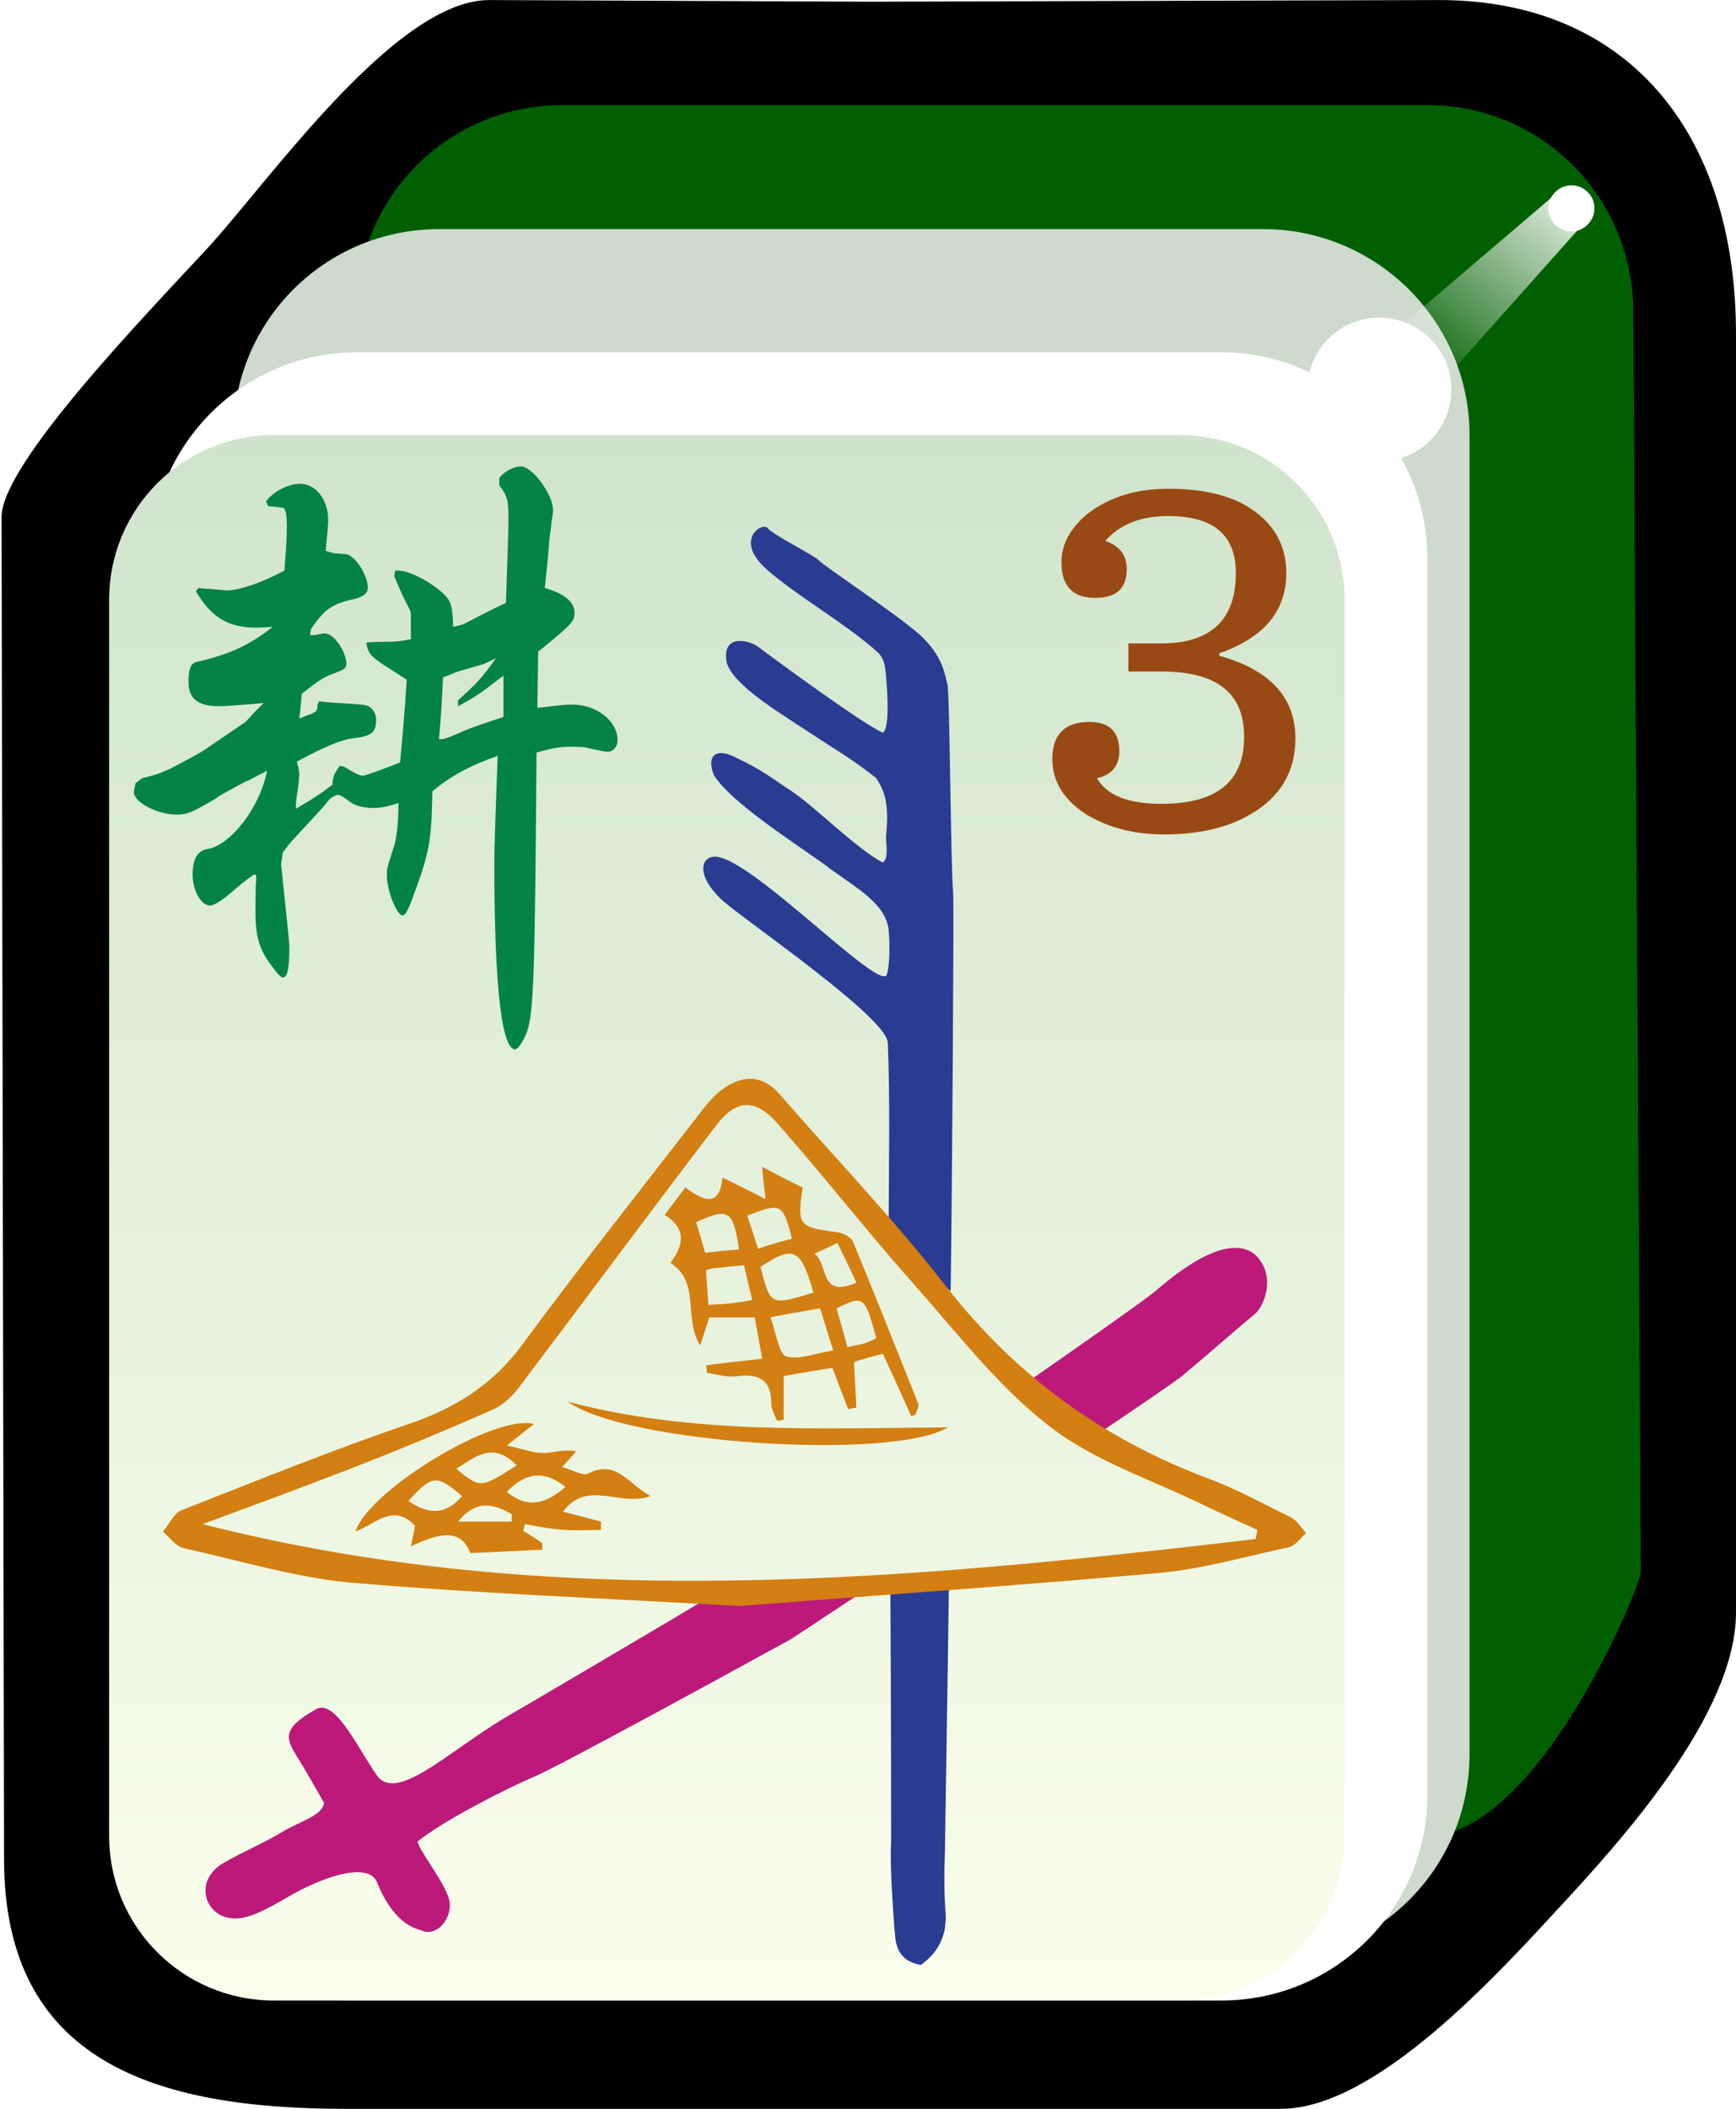 <?xml version="1.0" encoding="utf-8"?>
<!-- Generator: Adobe Illustrator 19.0.0, SVG Export Plug-In . SVG Version: 6.00 Build 0)  -->
<svg version="1.1"
	 id="svg2985" xmlns:dc="http://purl.org/dc/elements/1.1/" xmlns:cc="http://creativecommons.org/ns#" xmlns:rdf="http://www.w3.org/1999/02/22-rdf-syntax-ns#" xmlns:svg="http://www.w3.org/2000/svg"
	 xmlns="http://www.w3.org/2000/svg" xmlns:xlink="http://www.w3.org/1999/xlink" x="0px" y="0px" viewBox="-237 -92 210 255"
	 style="enable-background:new -237 -92 210 255;" xml:space="preserve">
<style type="text/css">
	.st0{enable-background:new    ;}
	.st1{fill:#005F00;}
	.st2{fill:#CDDACD;}
	.st3{fill:#FFFFFF;}
	.st4{fill:url(#rect3008_2_);}
	.st5{filter:url(#filter3970-5);}
	.st6{fill:url(#SVGID_1_);}
	.st7{fill:#038249;}
	.st8{fill:#994913;}
	.st9{fill:#2A3B92;}
	.st10{fill:#BC197A;}
	.st11{fill:#D37F11;}
</style>
<filter  width="1.217" height="1.215" y="-0.108" x="-0.109" id="filter3970-5" color-interpolation-filters="sRGB">
	<feGaussianBlur  stdDeviation="0.128" id="feGaussianBlur3972-8"></feGaussianBlur>
</filter>
<g id="g4146" transform="translate(39.768,209.718)">
</g>
<g id="g4630_1_" transform="matrix(1.001,0,0,1,-1.376,203.406)" class="st0">
	<g id="g3062_1_">
		<path id="rect4031_1_" d="M-176.2-295.4l46.1,0.2l68.4-0.2c22.9-0.1,36.1,15.9,36.1,40.4v154.6c0,12.3-14,27.7-21.4,35.7
			s-22.1,24.3-33.6,24.3h-113c-22.9,0-41.3-5.6-41.3-30.2l-0.3-162.3c0-6.4,17.3-24.3,24.8-32.4C-203-273.3-187.6-295.5-176.2-295.4
			L-176.2-295.4z"/>
		<path id="rect3767_1_" class="st1" d="M-167.4-282.7h104.5c13.8,0,24.8,11.1,24.9,24.9l0.9,152.4c0,2-12.6,32-25.8,32h-104.5
			c-13.8,0-24.9-11.1-24.9-24.9v-159.5C-192.3-271.6-181.2-282.7-167.4-282.7L-167.4-282.7z"/>
		<path id="rect3861_1_" class="st2" d="M-182.3-267.7h99.6c13.7,0,24.9,11.2,24.9,24.9v159.5c0,13.8-11.1,24.9-24.9,24.9h-99.6
			c-13.7,0-24.9-11.2-24.9-24.9v-159.5C-207.2-256.6-196.1-267.7-182.3-267.7z"/>
		<path id="rect3765_1_" class="st3" d="M-192.3-252.8h104.5c13.7,0,24.9,11.2,24.9,24.9v149.5c0,13.8-11.1,24.9-24.9,24.9h-104.5
			c-13.7,0-24.9-11.2-24.9-24.9v-149.5C-217.2-241.6-206-252.8-192.3-252.8z"/>
		
			<linearGradient id="rect3008_2_" gradientUnits="userSpaceOnUse" x1="-369.856" y1="182.629" x2="-369.856" y2="144.11" gradientTransform="matrix(4.981 0 0 -4.984 1694.646 667.42)">
			<stop  offset="0" style="stop-color:#D0E4CC"/>
			<stop  offset="1" style="stop-color:#FBFFEC"/>
		</linearGradient>
		<path id="rect3008_1_" class="st4" d="M-202.3-242.8h109.5c11,0,19.9,8.9,19.9,19.9v149.5c0,11-8.9,19.9-19.9,19.9h-109.5
			c-11,0-19.9-8.9-19.9-19.9v-149.5C-222.2-233.9-213.3-242.8-202.3-242.8z"/>
		<path id="path3932_1_" class="st3" d="M-42.7-270.2c0,1.5-1.3,2.8-2.8,2.8s-2.8-1.3-2.8-2.8s1.3-2.8,2.8-2.8
			S-42.7-271.8-42.7-270.2z"/>
		<g id="path3936_1_" class="st5">
			
				<linearGradient id="SVGID_1_" gradientUnits="userSpaceOnUse" x1="-360.744" y1="203.557" x2="-363.86" y2="200.087" gradientTransform="matrix(7.101 0 0 -6.689 2518.013 1087.41)">
				<stop  offset="0" style="stop-color:#FFFFFF"/>
				<stop  offset="1" style="stop-color:#FFFFFF;stop-opacity:0"/>
			</linearGradient>
			<polygon class="st6" points="-47.8,-271.6 -76.6,-247 -68.4,-241 -43.2,-269.3 			"/>
		</g>
		<path id="path3882_1_" class="st3" d="M-60-248.3c0,4.8-3.9,8.7-8.7,8.7c-4.8,0-8.7-3.9-8.7-8.7c0,0,0,0,0,0
			c0-4.8,3.9-8.7,8.7-8.7C-63.9-257-60-253.1-60-248.3C-60-248.3-60-248.3-60-248.3z"/>
	</g>
</g>
<g>
	<path class="st7" d="M-206.1-6c0.2-0.2,0.5-0.5,1-1c-1,0.1-1.9,0.2-2.3,0.2c-1.2,0.1-2.5,0.2-3,0.2c-2.7,0-3.8-0.9-3.8-3
		c0-1.6,0.3-2.3,1.2-2.4c3.8-0.9,6.2-2,9-4.2l-1.9,0.1c-3.5,0-5.5-1.2-7.4-4.4l0.3-0.4c0.6,0.1,1.1,0.1,1.3,0.1
		c1.2,0.1,2,0.2,2.1,0.2c1.6,0,4.4-1,7-2.4c0.2-2.5,0.3-3.8,0.3-5.3c0-1.3-0.1-2-0.4-2.3c-0.1,0-0.7-0.1-1.9-0.2l-0.2-0.6
		c0.9-1.2,2.7-2.1,4.1-2.1c1.9,0,3.4,1.9,3.4,4.4c0,0.9-0.2,2.3-0.3,3.7c0.5,0.2,0.8,0.2,0.9,0.3l1.5,0.1c1.1,0.1,2.7,2.5,2.7,4.1
		c0,0.6-0.5,1-1.5,1.3c-2.8,0.6-3.7,1.2-5.4,3.7l-0.1,0.7h0.6l1-0.2h0.2c1.1,0,2.6,2.2,2.6,3.7c0,0.5-0.3,0.7-1.7,1.2
		c-1.1,0.4-1.8,0.9-3.7,2.4c-0.1,1.1-0.1,1.4-0.3,3c0.5-0.2,1.1-0.5,1.3-0.5c0.9-0.4,0.9-0.5,0.9-1.2l0.2-0.4
		c0.9,0.1,1.9,0.2,2.2,0.2c3.2,0.2,3.2,0.2,3.8,0.4c0.5,0.3,0.9,0.9,0.9,1.6c0,1.6-0.5,2-2.9,2.3c-1.1,0.1-3.2,0.9-6.7,2.8
		c0.2,0.7,0.3,1.1,0.3,1.6l-0.1,1.2c-0.2,1.2-0.3,2.2-0.3,2.4v0.5c2.3-1.4,2.7-1.6,4.4-2.9c0.1-1.1,0.2-1.3,0.9-2.3l0.5,0.1
		c1.5,0.9,1.9,1.1,2.3,1.1c0.2,0,1.7-0.5,4.5-1.6c0.4-4.6,0.5-5.3,0.8-10c-1.2-0.8-2.3-1.5-2.8-1.8c-1.3-0.9-1.8-1.3-2-2.2l-0.1-0.5
		c1.1-0.1,2-0.1,2.4-0.1c1.6,0,1.8-0.1,3-0.3v-2.5c0-0.8,0-0.8-0.3-1.4c-0.9-1.7-1.4-3-1.7-3.7l0.1-0.7h0.4c1.5,0,4.7,1.8,5.9,3.3
		c0.5,0.6,0.7,1.6,0.7,3.5c0.9-0.2,1.1-0.2,2-0.7c1.5-0.8,2.9-1.5,4.4-2.2c0.2-5.8,0.3-8.5,0.3-10.1c0-2.3-0.1-2.8-1.1-4.1v-0.9
		c0.5-0.7,1.7-1.4,2.6-1.4c1.4,0,3.9,3.4,3.9,5.3c0,0.5-0.2,1.3-0.3,2.5c-0.1,0.3-0.2,1.6-0.3,3l-0.4,3.9c2.4,0.7,3.6,1.7,3.6,3
		c0,1-0.3,1.4-4.4,4.7l-0.1,6.8c2.7-0.3,3.2-0.4,4.2-0.4c3,0,5.5,2,5.5,4.3c0,0.8-0.5,1.4-1.2,1.4c-0.4,0-1.2-0.2-2.2-0.4
		c-0.6-0.2-1.4-0.2-2.3-0.2c-1.4,0-2.3,0.2-4.1,0.7c-0.2,26.4-0.3,31.5-1.2,33.9c-0.5,1.2-1.1,2-1.4,2c-1.6-0.1-2.5-7.4-2.5-22.5
		c0-2.7,0.2-7.3,0.4-13c-3.2,1.1-5.8,2.5-7.9,4.3c-0.1,5.9-0.3,7.3-2.4,12.9c-0.5,1.4-0.9,2.1-1.2,2.1c-0.7,0-1.9-3-1.9-4.8
		c0-0.9,0-0.9,0.9-3.7c0.2-0.6,0.5-2.3,0.5-5.1c-1.5,0.5-2.2,0.6-3.1,0.6c-1.1,0-2.2-0.3-2.7-0.7c-1.1-0.8-1.1-0.8-1.6-0.9
		c-0.5,0.2-0.8,0.4-0.9,0.5l-1,1.2l-3.6,3.9c-0.2,0.2-0.5,0.6-1.1,1.4c-0.1,0.9-0.2,1.3-0.2,1.4C-202,22-202,22-202,22.6
		c0,2.4-0.2,3.6-0.8,3.6c-0.2,0-0.7-0.5-1.4-1.5c-1.4-1.8-1.9-3.5-1.9-6.4c0-1.2,0-2.7,0.1-4.4l-0.2-0.2c-1.6,1.1-1.6,1.2-3.4,2.7
		c-0.9,0.7-1.6,1.1-2,1.1c-1.1,0-2.1-1.9-2.1-3.7c0-1.8,0.5-2.8,1.6-3.1c2.9-0.3,6.6-5.1,7.4-9.5c-1.2,0.6-2.2,1.2-2.6,1.3
		c-1.6,0.9-3.4,1.8-3.5,2c-2.9,1.7-3.5,2-4.8,2c-2.4,0-5.2-1.5-5.2-2.7c0-0.2,0.1-0.6,0.2-1.1l0.8-0.6c1.6-0.4,2-0.5,3.5-1.2
		c2.3-1.2,3.9-2.1,4-2.2l5-3.4L-206.1-6z M-181.6-10.8c-0.1,0-0.9,0.4-1.8,0.7c-0.2,3.6-0.2,4.1-0.5,7.5c0.6,0,0.9-0.1,2.3-0.7
		c1.1-0.5,1.8-0.8,5.5-2v-5c-2.5,1.9-2.9,2.3-5.5,3.7v-0.7c2.4-2.2,2.7-2.5,4.6-5.1l-1.5,0.7L-181.6-10.8z"/>
</g>
<path class="st8" d="M-80.3-2.7c0-5-3.1-8.3-9.2-10V-13c5.4-1.9,8.1-5.1,8.1-9.7c0-3.8-1.9-6.7-5.7-8.6c-2.4-1.1-5.2-1.6-8.5-1.6
	c-4,0-7.2,1-9.8,3c-2.1,1.7-3.2,3.7-3.2,5.9c0,2.9,1.4,4.3,4.1,4.3c2.6,0,3.8-1.2,3.8-3.5c0-1.7-0.9-2.8-2.6-3.4c1.8-2,4.3-3,7.6-3
	c5.5,0,8.2,2.3,8.2,6.9c0,5.6-3,8.5-9,8.5h-4v3.4h4c6.7,0,10,2.6,10,7.9c0,5.4-3.3,8.1-10,8.1c-4,0-6.6-1-7.8-3.1
	c1.8-0.4,2.7-1.5,2.7-3.3c0-2.3-1.2-3.5-3.6-3.5c-3,0-4.5,1.5-4.5,4.5c0,2.7,1.4,5,4.3,6.8c2.6,1.5,5.6,2.3,9.2,2.3
	c4.2,0,7.7-0.8,10.4-2.4C-82.1,4.4-80.3,1.3-80.3-2.7z"/>
<g>
	<path class="st9" d="M-137.3,12.5c3,2.4,7.5,4.5,7.8,8c0.1,1.1,0.2,3.8-0.2,5.3c-0.6,2.5-16.3-14-20.7-14.2
		c-1.9-0.1-2.4,2.3,0.7,5.2c2.5,2.3,20,14.2,20.1,17.3c0.3,7.5,0.1,16,0.1,21.7c2.2,1.5,5.6,7,7.5,8.3c0.2-14.4,0.4-46.4,0.3-48.2
		c-0.3-2.9-0.4-24.3-0.7-25.2c-0.3-0.9-0.4-3.3-3.4-6c-3.1-2.7-11.6-8.3-12.1-8.9s-5.6-3.1-6.3-4c-0.8-0.6-4,1.6,0,5.1
		c3.5,3.1,10.1,6.9,13.5,10.1c0.8,0.9,0.8,1.9,0.9,3c0.1,1.1,0.5,6-0.4,6.6c-2.4-1-13.8-9.4-15.1-10.4c-1.3-0.9-4.4-1.5-3.8,1.9
		c0.8,2.9,7.1,6.5,10.5,8.8c2.3,1.5,5,3.1,7.6,5.2c0.5,0.9,1.7,2.2,1.2,6.8c-0.1,1,0.4,2.8-0.4,3.4c-3-1.5-8.4-6.9-11-8.6
		c-2.6-1.7-3.6-2.6-6.8-4.1c-2.5-1.3-3.6-0.1-2.6,2.2C-148.6,4.9-142,9.2-137.3,12.5z"/>
	<path class="st9" d="M-122.7,132.2c0-0.8,0.3-18.2,0.5-33.5c-0.9,0.2-1.9,0.3-2.9,0.3c-1.4,0.1-2.8,0.2-4.2,0.3
		c0.1,14.7,0.1,31.3,0.1,31.5c-0.2,2.4,0.3,9.5,0.5,11.5c0.2,1.9,1.2,3,3.1,3.3c2.1-1.5,3.1-3.5,3-6.1
		C-122.8,137-122.8,134.5-122.7,132.2z"/>
	<path class="st10" d="M-131.7,99.5c-1,0.2-2.1,0.2-3.1,0.2c-4.9,0.3-9.8,0.5-14.7,0.4c-7.6,4.6-25.7,15.2-26.4,15.6
		c-7,4.2-13.1,10.3-15.5,7c-2.3-3.3-5.1-9.4-7.4-8c-4.1,2.3-3.6,3.5-2.4,5.5c1.2,1.9,2.3,3.9,3.4,5.8c-0.2,1.6-3.1,2.3-5.2,3.6
		c-2.1,1.3-6.3,3.1-7.6,4.1c-3.3,2.6-0.9,7.3,3.4,6.1c1.6-0.4,3.8-1.7,5.7-2.8c4.8-2.6,9.2-3.6,10.1-1.4c0.9,2.2,2.5,5.1,5.3,5.8
		c1.8,0.9,3.7-1.2,3.5-3.3c-0.2-2-3.4-5.8-3.9-7.4c3-2.5,11.1-6.6,14-7.8c2.9-1.2,23.9-12.7,31.2-16.7c0.3-0.2,4.4-2.9,10-6.6
		C-131.6,99.5-131.6,99.5-131.7,99.5z"/>
	<path class="st10" d="M-85.3,59.6c-3.3-2.4-8.9,1.9-11.9,4.5c-1.2,1-8,5.8-16.2,11.5c0.3,0.2,0.5,0.4,0.8,0.7
		c2.5,2,5.2,3.6,7.8,5.5c5.8-3.9,10.2-6.9,10.9-7.5c3-2.5,5.8-5,8.8-7.5C-83.8,65.5-82.7,61.9-85.3,59.6z"/>
</g>
<path class="st11" d="M-147.6,102.2c-15.8-0.9-31.3-1.5-46.7-2.8c-6.9-0.6-13.7-2.7-20.5-4.2c-0.9-0.2-1.7-1.3-2.5-2
	c0.8-0.9,1.4-2.3,2.3-2.6c9.2-3.6,18.3-7.3,27.7-10.5c5.5-1.9,9.9-4.7,13.4-9.4c7-9.5,14.3-18.7,21.5-28c0.9-1.2,1.9-2.4,3.1-3.2
	c2.3-1.5,4.5-1.5,6.5,0.7c6.8,7.8,13.9,15.2,20.2,23.3c8.5,10.9,19,18.5,31.8,23.3c3.5,1.3,6.7,3.1,10,4.7c0.7,0.4,1.2,1.2,1.8,1.9
	c-0.7,0.6-1.3,1.5-2.1,1.7c-5.2,1.1-10.3,2.6-15.6,3.1C-113.6,99.7-130.7,100.9-147.6,102.2z M-85.1,94.1c0.1-0.4,0.1-0.7,0.2-1.1
	c-2.2-1-4.4-2-6.5-3c-6.3-3.1-13.2-5.3-18.6-9.5c-6-4.6-10.9-10.9-16-16.7c-5.8-6.5-11.1-13.3-16.9-19.9c-2.7-3.1-5-3-7.4,0.1
	c-8.1,10.6-16,21.3-24.1,32c-0.8,1-1.9,2-3.1,2.5c-5.9,2.6-11.9,5.1-17.9,7.4c-5.7,2.2-11.4,4.3-17.1,6.4
	C-170.1,103.1-127.6,99.1-85.1,94.1z"/>
<path class="st11" d="M-126.8,79.2c-1.1-2.5-2.2-4.9-3.4-7.5c-1.2,0.3-2.3,0.6-3.5,1c0.1,1.9,0.2,3.7,0.3,5.5
	c-0.3,0.1-0.6,0.1-1,0.2c-0.6-1.6-1.2-3.1-1.9-5c-1.8,0.3-3.8,0.6-5.9,1c0,1.9,0,3.6,0,5.3c-0.3,0-0.5,0.1-0.8,0.1
	c-0.3-0.7-0.7-1.4-0.7-2.1c0-2.8-1.4-3.6-4.1-3.3c-1.2,0.2-2.4-0.2-3.7-0.4c0-0.3,0-0.6-0.1-0.9c2.1-0.3,4.3-0.5,6.8-0.8
	c-0.3-1.7-0.6-3.3-0.9-5c-2,0-3.7,0-5.5,0c-0.3,0.9-0.6,1.9-1.1,3.4c-2.1-3.4,0.1-7.6-3.6-10c1.6-2.1,2-4.1-0.7-5.8
	c0.9-1.2,1.6-2.1,2.5-3.3c2.1,1.5,4.1,2.6,4.5-1.2c1.6,0.8,3.1,1.5,5.2,2.6c-0.2-1.8-0.3-2.6-0.4-3.9c1.9,1,3.4,1.8,4.9,2.5
	c-0.7,4.6-0.5,4.8,4.2,5.4c0.7,0.1,1.7,0.6,1.9,1.2c2.7,6.5,5.3,13.1,7.9,19.6c0.1,0.3-0.2,0.7-0.3,1.1
	C-126.2,79.1-126.5,79.2-126.8,79.2z M-143.8,67.3c0.7,1.9,1,4.4,1.9,4.7c1.6,0.5,3.6-0.4,5.7-0.7c-0.7-2.1-1.1-3.6-1.6-5.1
	C-139.9,66.6-141.5,66.8-143.8,67.3z M-138.6,64.3c-1.5-5.3-2.4-5.8-6.4-3.1C-143.8,65.9-143.8,65.9-138.6,64.3z M-151.6,61.6
	c0.1,1.4,0.2,2.7,0.3,4.2c1.1-0.1,1.9-0.1,2.7-0.2s1.6-0.2,2.6-0.4c-0.4-1.6-0.7-2.9-1-4.2c-1.2,0.1-2.2,0.2-3.1,0.3
	C-150.6,61.3-151,61.4-151.6,61.6z M-147.6,59.1c-0.7-4.8-1.3-5.1-5.2-3.3c0.4,1.2,0.7,2.3,1.1,3.7C-150.3,59.3-149,59.2-147.6,59.1
	z M-141.2,57.8c-1.1-4.3-1.3-4.4-5.4-2.8c0.4,1.2,0.8,2.5,1.3,4C-143.8,58.5-142.5,58.1-141.2,57.8z M-135.8,66.2
	c0.4,1.5,0.9,3.1,1.3,4.7c0.9-0.2,1.4-0.3,1.9-0.4c0.6-0.2,1.1-0.4,1.6-0.7C-132.4,64.7-132.5,64.6-135.8,66.2z M-133.4,63.1
	c-0.8-1.7-1.5-3.2-2.3-4.8c-1,0.5-1.7,0.8-2.8,1.3C-136.7,60.8-138,65.1-133.4,63.1z"/>
<path class="st11" d="M-172.4,80.2c-1.2,0.9-1.9,1.5-3.3,2.6c1.9,0.4,3.2,0.9,4.4,0.9s2.5-0.5,4-0.2c-0.5,0.6-1,1.1-1.7,1.9
	c1.2,0.3,2.5,1.1,3.1,0.8c3.5-1.8,4.9,1.3,7.6,2.7c-3.7,1.4-7.6-2.1-10.6,1.9c1.6,0.4,3.1,0.8,4.6,1.2c0,0.3,0,0.6,0,1
	c-1.5,0-2.9,0.1-4.4,0c-1.6-0.1-3.2-0.4-4.8-0.7c-0.1,0.3-0.1,0.5-0.2,0.8c0.8,0.5,1.6,1,2.3,1.5c0,0.3,0,0.5,0,0.8
	c-2.8,0.1-5.7,0.3-8.7,0.4c-1-2.5-2.9-2.9-7.2-0.8c0.2-1,0.4-1.8,0.5-2.5c-2.6-2.8-4.8-0.2-7.2,0.7
	C-192.4,88.2-177.1,78.9-172.4,80.2z M-174.5,85.2c-2.9-3-5-1-7.3,0.4C-178.9,88-178.9,88-174.5,85.2z M-181.1,88.9
	c-3.1-2.6-3.6-2.6-6.5,0.6C-185.3,91.1-183.1,91.3-181.1,88.9z M-175.7,88.4c2.7,2.2,4.9,1.3,7.1-0.6
	C-171.2,85.7-173.5,86.1-175.7,88.4z M-175.1,92c0-0.3,0-0.6,0-0.9c-2.1-1.2-4.2-1.9-6.5,0.9C-179.2,92-177.2,92-175.1,92z"/>
<path class="st11" d="M-168.3,77.5c15.1,4,30.6,3.2,46,3.1C-129.3,84.7-161.5,82.5-168.3,77.5z"/>
</svg>
